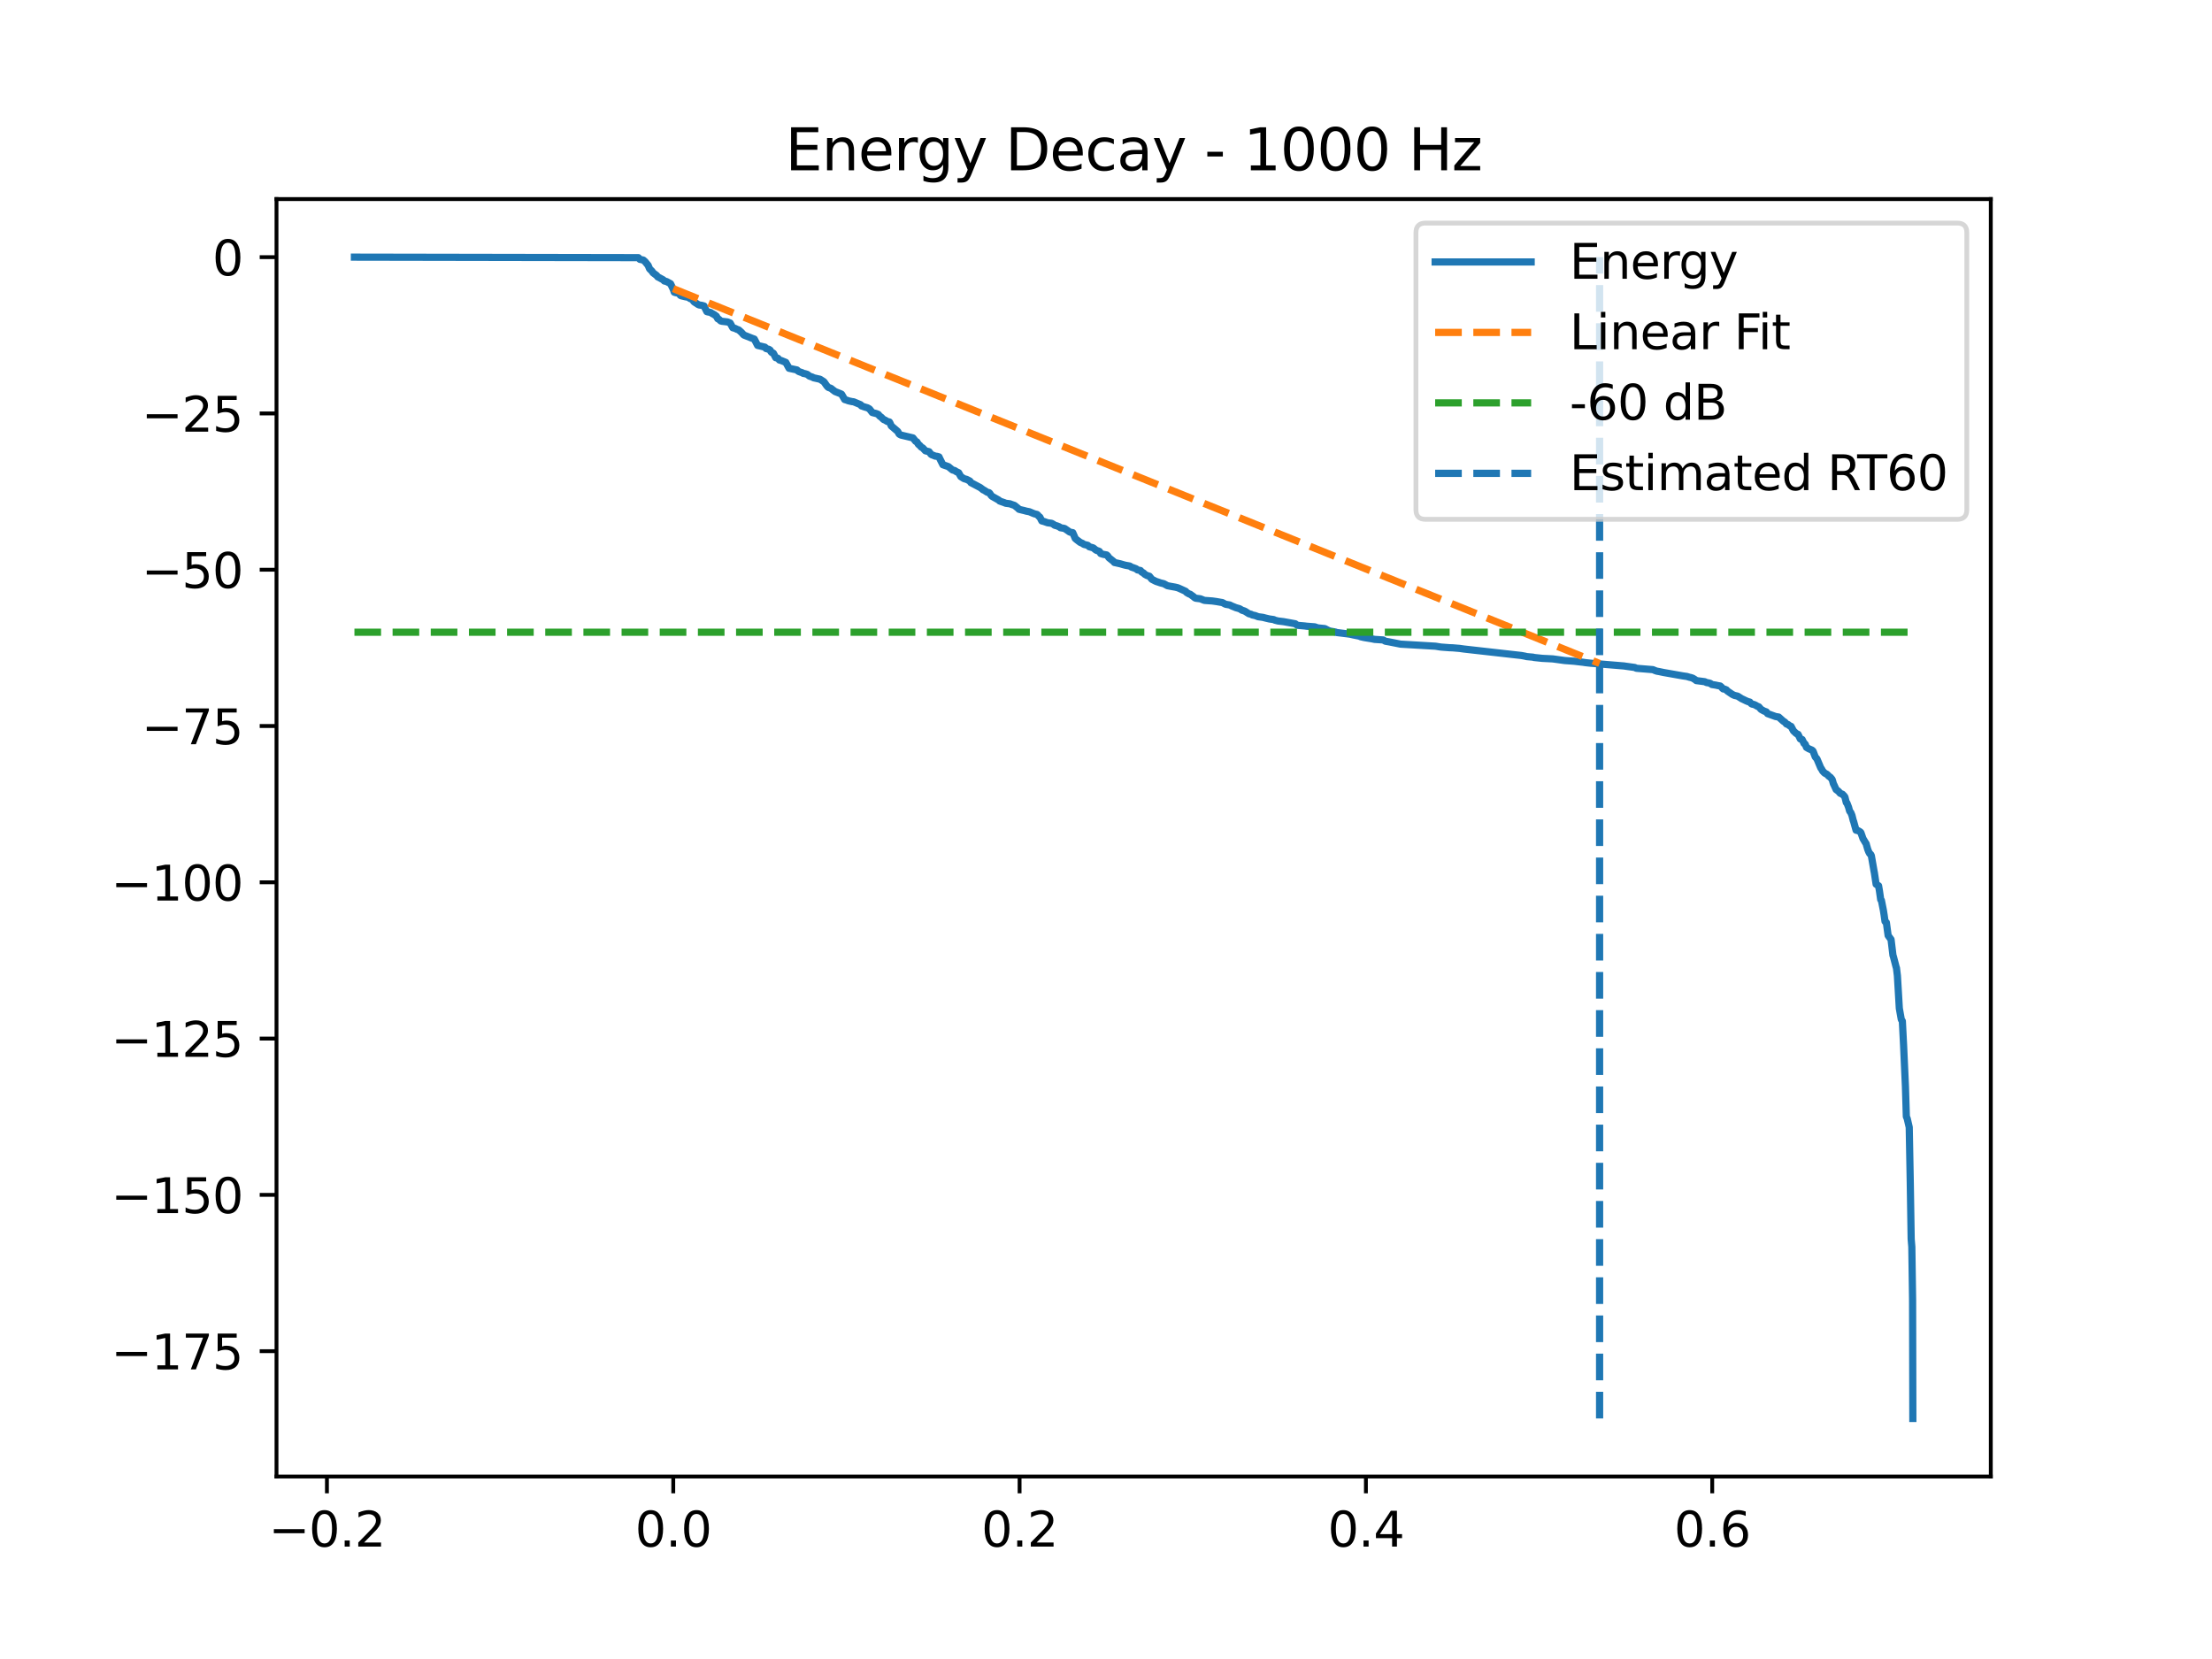 <?xml version="1.0" encoding="utf-8" standalone="no"?>
<!DOCTYPE svg PUBLIC "-//W3C//DTD SVG 1.1//EN"
  "http://www.w3.org/Graphics/SVG/1.1/DTD/svg11.dtd">
<svg xmlns:xlink="http://www.w3.org/1999/xlink" width="460.8pt" height="345.6pt" viewBox="0 0 460.8 345.6" xmlns="http://www.w3.org/2000/svg" version="1.1">
 <defs>
  <style type="text/css">*{stroke-linejoin: round; stroke-linecap: butt}</style>
 </defs>
 <g id="figure_1">
  <g id="patch_1">
   <path d="M 0 345.6 
L 460.8 345.6 
L 460.8 0 
L 0 0 
z
" style="fill: #ffffff"/>
  </g>
  <g id="axes_1">
   <g id="patch_2">
    <path d="M 57.6 307.584 
L 414.72 307.584 
L 414.72 41.472 
L 57.6 41.472 
z
" style="fill: #ffffff"/>
   </g>
   <g id="matplotlib.axis_1">
    <g id="xtick_1">
     <g id="line2d_1">
      <defs>
       <path id="m95c44d2aef" d="M 0 0 
L 0 3.5 
" style="stroke: #000000; stroke-width: 0.8"/>
      </defs>
      <g>
       <use xlink:href="#m95c44d2aef" x="68.106" y="307.584" style="stroke: #000000; stroke-width: 0.8"/>
      </g>
     </g>
     <g id="text_1">
      <!-- −0.2 -->
      <g transform="translate(55.965 322.182) scale(0.1 -0.1)">
       <defs>
        <path id="DejaVuSans-2212" d="M 678 2272 
L 4684 2272 
L 4684 1741 
L 678 1741 
L 678 2272 
z
" transform="scale(0.016)"/>
        <path id="DejaVuSans-30" d="M 2034 4250 
Q 1547 4250 1301 3770 
Q 1056 3291 1056 2328 
Q 1056 1369 1301 889 
Q 1547 409 2034 409 
Q 2525 409 2770 889 
Q 3016 1369 3016 2328 
Q 3016 3291 2770 3770 
Q 2525 4250 2034 4250 
z
M 2034 4750 
Q 2819 4750 3233 4129 
Q 3647 3509 3647 2328 
Q 3647 1150 3233 529 
Q 2819 -91 2034 -91 
Q 1250 -91 836 529 
Q 422 1150 422 2328 
Q 422 3509 836 4129 
Q 1250 4750 2034 4750 
z
" transform="scale(0.016)"/>
        <path id="DejaVuSans-2e" d="M 684 794 
L 1344 794 
L 1344 0 
L 684 0 
L 684 794 
z
" transform="scale(0.016)"/>
        <path id="DejaVuSans-32" d="M 1228 531 
L 3431 531 
L 3431 0 
L 469 0 
L 469 531 
Q 828 903 1448 1529 
Q 2069 2156 2228 2338 
Q 2531 2678 2651 2914 
Q 2772 3150 2772 3378 
Q 2772 3750 2511 3984 
Q 2250 4219 1831 4219 
Q 1534 4219 1204 4116 
Q 875 4013 500 3803 
L 500 4441 
Q 881 4594 1212 4672 
Q 1544 4750 1819 4750 
Q 2544 4750 2975 4387 
Q 3406 4025 3406 3419 
Q 3406 3131 3298 2873 
Q 3191 2616 2906 2266 
Q 2828 2175 2409 1742 
Q 1991 1309 1228 531 
z
" transform="scale(0.016)"/>
       </defs>
       <use xlink:href="#DejaVuSans-2212"/>
       <use xlink:href="#DejaVuSans-30" transform="translate(83.789 0)"/>
       <use xlink:href="#DejaVuSans-2e" transform="translate(147.412 0)"/>
       <use xlink:href="#DejaVuSans-32" transform="translate(179.199 0)"/>
      </g>
     </g>
    </g>
    <g id="xtick_2">
     <g id="line2d_2">
      <g>
       <use xlink:href="#m95c44d2aef" x="140.252" y="307.584" style="stroke: #000000; stroke-width: 0.8"/>
      </g>
     </g>
     <g id="text_2">
      <!-- 0.0 -->
      <g transform="translate(132.3 322.182) scale(0.1 -0.1)">
       <use xlink:href="#DejaVuSans-30"/>
       <use xlink:href="#DejaVuSans-2e" transform="translate(63.623 0)"/>
       <use xlink:href="#DejaVuSans-30" transform="translate(95.41 0)"/>
      </g>
     </g>
    </g>
    <g id="xtick_3">
     <g id="line2d_3">
      <g>
       <use xlink:href="#m95c44d2aef" x="212.397" y="307.584" style="stroke: #000000; stroke-width: 0.8"/>
      </g>
     </g>
     <g id="text_3">
      <!-- 0.2 -->
      <g transform="translate(204.446 322.182) scale(0.1 -0.1)">
       <use xlink:href="#DejaVuSans-30"/>
       <use xlink:href="#DejaVuSans-2e" transform="translate(63.623 0)"/>
       <use xlink:href="#DejaVuSans-32" transform="translate(95.41 0)"/>
      </g>
     </g>
    </g>
    <g id="xtick_4">
     <g id="line2d_4">
      <g>
       <use xlink:href="#m95c44d2aef" x="284.543" y="307.584" style="stroke: #000000; stroke-width: 0.8"/>
      </g>
     </g>
     <g id="text_4">
      <!-- 0.4 -->
      <g transform="translate(276.591 322.182) scale(0.1 -0.1)">
       <defs>
        <path id="DejaVuSans-34" d="M 2419 4116 
L 825 1625 
L 2419 1625 
L 2419 4116 
z
M 2253 4666 
L 3047 4666 
L 3047 1625 
L 3713 1625 
L 3713 1100 
L 3047 1100 
L 3047 0 
L 2419 0 
L 2419 1100 
L 313 1100 
L 313 1709 
L 2253 4666 
z
" transform="scale(0.016)"/>
       </defs>
       <use xlink:href="#DejaVuSans-30"/>
       <use xlink:href="#DejaVuSans-2e" transform="translate(63.623 0)"/>
       <use xlink:href="#DejaVuSans-34" transform="translate(95.41 0)"/>
      </g>
     </g>
    </g>
    <g id="xtick_5">
     <g id="line2d_5">
      <g>
       <use xlink:href="#m95c44d2aef" x="356.688" y="307.584" style="stroke: #000000; stroke-width: 0.8"/>
      </g>
     </g>
     <g id="text_5">
      <!-- 0.6 -->
      <g transform="translate(348.736 322.182) scale(0.1 -0.1)">
       <defs>
        <path id="DejaVuSans-36" d="M 2113 2584 
Q 1688 2584 1439 2293 
Q 1191 2003 1191 1497 
Q 1191 994 1439 701 
Q 1688 409 2113 409 
Q 2538 409 2786 701 
Q 3034 994 3034 1497 
Q 3034 2003 2786 2293 
Q 2538 2584 2113 2584 
z
M 3366 4563 
L 3366 3988 
Q 3128 4100 2886 4159 
Q 2644 4219 2406 4219 
Q 1781 4219 1451 3797 
Q 1122 3375 1075 2522 
Q 1259 2794 1537 2939 
Q 1816 3084 2150 3084 
Q 2853 3084 3261 2657 
Q 3669 2231 3669 1497 
Q 3669 778 3244 343 
Q 2819 -91 2113 -91 
Q 1303 -91 875 529 
Q 447 1150 447 2328 
Q 447 3434 972 4092 
Q 1497 4750 2381 4750 
Q 2619 4750 2861 4703 
Q 3103 4656 3366 4563 
z
" transform="scale(0.016)"/>
       </defs>
       <use xlink:href="#DejaVuSans-30"/>
       <use xlink:href="#DejaVuSans-2e" transform="translate(63.623 0)"/>
       <use xlink:href="#DejaVuSans-36" transform="translate(95.41 0)"/>
      </g>
     </g>
    </g>
   </g>
   <g id="matplotlib.axis_2">
    <g id="ytick_1">
     <g id="line2d_6">
      <defs>
       <path id="m7f09e0988d" d="M 0 0 
L -3.5 0 
" style="stroke: #000000; stroke-width: 0.8"/>
      </defs>
      <g>
       <use xlink:href="#m7f09e0988d" x="57.6" y="281.471" style="stroke: #000000; stroke-width: 0.8"/>
      </g>
     </g>
     <g id="text_6">
      <!-- −175 -->
      <g transform="translate(23.133 285.27) scale(0.1 -0.1)">
       <defs>
        <path id="DejaVuSans-31" d="M 794 531 
L 1825 531 
L 1825 4091 
L 703 3866 
L 703 4441 
L 1819 4666 
L 2450 4666 
L 2450 531 
L 3481 531 
L 3481 0 
L 794 0 
L 794 531 
z
" transform="scale(0.016)"/>
        <path id="DejaVuSans-37" d="M 525 4666 
L 3525 4666 
L 3525 4397 
L 1831 0 
L 1172 0 
L 2766 4134 
L 525 4134 
L 525 4666 
z
" transform="scale(0.016)"/>
        <path id="DejaVuSans-35" d="M 691 4666 
L 3169 4666 
L 3169 4134 
L 1269 4134 
L 1269 2991 
Q 1406 3038 1543 3061 
Q 1681 3084 1819 3084 
Q 2600 3084 3056 2656 
Q 3513 2228 3513 1497 
Q 3513 744 3044 326 
Q 2575 -91 1722 -91 
Q 1428 -91 1123 -41 
Q 819 9 494 109 
L 494 744 
Q 775 591 1075 516 
Q 1375 441 1709 441 
Q 2250 441 2565 725 
Q 2881 1009 2881 1497 
Q 2881 1984 2565 2268 
Q 2250 2553 1709 2553 
Q 1456 2553 1204 2497 
Q 953 2441 691 2322 
L 691 4666 
z
" transform="scale(0.016)"/>
       </defs>
       <use xlink:href="#DejaVuSans-2212"/>
       <use xlink:href="#DejaVuSans-31" transform="translate(83.789 0)"/>
       <use xlink:href="#DejaVuSans-37" transform="translate(147.412 0)"/>
       <use xlink:href="#DejaVuSans-35" transform="translate(211.035 0)"/>
      </g>
     </g>
    </g>
    <g id="ytick_2">
     <g id="line2d_7">
      <g>
       <use xlink:href="#m7f09e0988d" x="57.6" y="248.914" style="stroke: #000000; stroke-width: 0.8"/>
      </g>
     </g>
     <g id="text_7">
      <!-- −150 -->
      <g transform="translate(23.133 252.713) scale(0.1 -0.1)">
       <use xlink:href="#DejaVuSans-2212"/>
       <use xlink:href="#DejaVuSans-31" transform="translate(83.789 0)"/>
       <use xlink:href="#DejaVuSans-35" transform="translate(147.412 0)"/>
       <use xlink:href="#DejaVuSans-30" transform="translate(211.035 0)"/>
      </g>
     </g>
    </g>
    <g id="ytick_3">
     <g id="line2d_8">
      <g>
       <use xlink:href="#m7f09e0988d" x="57.6" y="216.356" style="stroke: #000000; stroke-width: 0.8"/>
      </g>
     </g>
     <g id="text_8">
      <!-- −125 -->
      <g transform="translate(23.133 220.155) scale(0.1 -0.1)">
       <use xlink:href="#DejaVuSans-2212"/>
       <use xlink:href="#DejaVuSans-31" transform="translate(83.789 0)"/>
       <use xlink:href="#DejaVuSans-32" transform="translate(147.412 0)"/>
       <use xlink:href="#DejaVuSans-35" transform="translate(211.035 0)"/>
      </g>
     </g>
    </g>
    <g id="ytick_4">
     <g id="line2d_9">
      <g>
       <use xlink:href="#m7f09e0988d" x="57.6" y="183.798" style="stroke: #000000; stroke-width: 0.8"/>
      </g>
     </g>
     <g id="text_9">
      <!-- −100 -->
      <g transform="translate(23.133 187.598) scale(0.1 -0.1)">
       <use xlink:href="#DejaVuSans-2212"/>
       <use xlink:href="#DejaVuSans-31" transform="translate(83.789 0)"/>
       <use xlink:href="#DejaVuSans-30" transform="translate(147.412 0)"/>
       <use xlink:href="#DejaVuSans-30" transform="translate(211.035 0)"/>
      </g>
     </g>
    </g>
    <g id="ytick_5">
     <g id="line2d_10">
      <g>
       <use xlink:href="#m7f09e0988d" x="57.6" y="151.241" style="stroke: #000000; stroke-width: 0.8"/>
      </g>
     </g>
     <g id="text_10">
      <!-- −75 -->
      <g transform="translate(29.495 155.04) scale(0.1 -0.1)">
       <use xlink:href="#DejaVuSans-2212"/>
       <use xlink:href="#DejaVuSans-37" transform="translate(83.789 0)"/>
       <use xlink:href="#DejaVuSans-35" transform="translate(147.412 0)"/>
      </g>
     </g>
    </g>
    <g id="ytick_6">
     <g id="line2d_11">
      <g>
       <use xlink:href="#m7f09e0988d" x="57.6" y="118.683" style="stroke: #000000; stroke-width: 0.8"/>
      </g>
     </g>
     <g id="text_11">
      <!-- −50 -->
      <g transform="translate(29.495 122.482) scale(0.1 -0.1)">
       <use xlink:href="#DejaVuSans-2212"/>
       <use xlink:href="#DejaVuSans-35" transform="translate(83.789 0)"/>
       <use xlink:href="#DejaVuSans-30" transform="translate(147.412 0)"/>
      </g>
     </g>
    </g>
    <g id="ytick_7">
     <g id="line2d_12">
      <g>
       <use xlink:href="#m7f09e0988d" x="57.6" y="86.126" style="stroke: #000000; stroke-width: 0.8"/>
      </g>
     </g>
     <g id="text_12">
      <!-- −25 -->
      <g transform="translate(29.495 89.925) scale(0.1 -0.1)">
       <use xlink:href="#DejaVuSans-2212"/>
       <use xlink:href="#DejaVuSans-32" transform="translate(83.789 0)"/>
       <use xlink:href="#DejaVuSans-35" transform="translate(147.412 0)"/>
      </g>
     </g>
    </g>
    <g id="ytick_8">
     <g id="line2d_13">
      <g>
       <use xlink:href="#m7f09e0988d" x="57.6" y="53.568" style="stroke: #000000; stroke-width: 0.8"/>
      </g>
     </g>
     <g id="text_13">
      <!-- 0 -->
      <g transform="translate(44.237 57.367) scale(0.1 -0.1)">
       <use xlink:href="#DejaVuSans-30"/>
      </g>
     </g>
    </g>
   </g>
   <g id="line2d_14">
    <path d="M 73.833 53.568 
L 132.984 53.674 
L 133.3 54.031 
L 133.496 54.065 
L 134.007 54.176 
L 134.375 54.496 
L 135.021 55.281 
L 135.314 55.992 
L 135.833 56.508 
L 136.021 56.808 
L 136.795 57.391 
L 137.02 57.683 
L 137.283 57.811 
L 138.17 58.299 
L 138.395 58.538 
L 138.861 58.65 
L 139.688 59.099 
L 140.274 60.31 
L 140.462 60.876 
L 140.688 60.951 
L 141.454 61.117 
L 141.725 61.517 
L 141.912 61.62 
L 142.814 61.828 
L 143.198 61.895 
L 143.491 61.996 
L 143.739 62.191 
L 144.137 62.311 
L 144.408 62.634 
L 144.588 62.879 
L 145.377 63.402 
L 145.64 63.526 
L 146.211 63.614 
L 146.662 63.737 
L 147.248 64.92 
L 147.436 64.975 
L 148.015 65.082 
L 148.285 65.265 
L 148.841 65.57 
L 149.037 65.73 
L 149.232 65.867 
L 149.518 66.394 
L 149.721 66.474 
L 149.924 66.665 
L 150.142 66.86 
L 150.435 66.933 
L 151.562 67.067 
L 152.103 67.287 
L 152.644 68.274 
L 153.163 68.42 
L 153.471 68.583 
L 153.899 68.737 
L 154.433 69.217 
L 154.718 69.526 
L 154.801 69.638 
L 154.974 69.796 
L 156.627 70.453 
L 157.138 70.636 
L 157.822 71.957 
L 159.348 72.32 
L 159.573 72.604 
L 160.167 72.769 
L 160.445 72.955 
L 160.603 73.259 
L 160.768 73.431 
L 160.963 73.492 
L 161.121 73.603 
L 161.602 74.523 
L 162.053 74.632 
L 162.361 74.998 
L 162.729 75.098 
L 163.699 75.49 
L 164.375 76.718 
L 166.021 77.067 
L 166.254 77.302 
L 166.464 77.419 
L 166.735 77.52 
L 167.141 77.65 
L 167.329 77.787 
L 167.697 77.843 
L 168.185 77.995 
L 168.614 78.35 
L 169.268 78.569 
L 169.448 78.692 
L 170.823 79 
L 171.575 79.482 
L 171.688 79.591 
L 172.123 80.216 
L 172.341 80.498 
L 172.559 80.708 
L 173.078 80.887 
L 173.221 80.991 
L 173.551 81.264 
L 173.709 81.371 
L 173.95 81.562 
L 175.084 82.008 
L 175.317 82.123 
L 175.964 83.232 
L 176.407 83.367 
L 176.73 83.49 
L 177.001 83.556 
L 177.512 83.665 
L 177.827 83.699 
L 179.278 84.308 
L 179.458 84.562 
L 179.631 84.604 
L 179.887 84.71 
L 180.225 84.816 
L 180.698 84.948 
L 181.134 85.195 
L 181.705 85.934 
L 181.983 86.012 
L 182.502 86.141 
L 182.75 86.233 
L 182.99 86.346 
L 183.073 86.476 
L 183.298 86.727 
L 183.516 86.859 
L 184.088 87.41 
L 184.396 87.523 
L 184.809 87.786 
L 185.275 87.903 
L 185.418 88.155 
L 185.673 88.73 
L 187.026 89.89 
L 187.281 90.383 
L 187.417 90.489 
L 187.695 90.633 
L 190.182 91.222 
L 190.746 91.93 
L 191.001 92.049 
L 191.325 92.571 
L 191.58 92.764 
L 191.708 92.909 
L 191.903 93.141 
L 192.219 93.305 
L 192.775 93.902 
L 192.985 93.966 
L 193.527 94.086 
L 193.917 94.597 
L 194.038 94.708 
L 194.504 94.881 
L 194.827 95.019 
L 195.21 95.061 
L 195.608 95.175 
L 195.804 95.595 
L 196.42 96.815 
L 197.562 97.201 
L 198.419 97.906 
L 198.885 98.024 
L 199.178 98.23 
L 199.696 98.471 
L 200.155 99.286 
L 200.749 99.663 
L 200.921 99.742 
L 201.372 99.864 
L 202.049 100.216 
L 202.267 100.554 
L 202.447 100.64 
L 204.183 101.556 
L 204.326 101.663 
L 204.672 101.92 
L 204.784 102.035 
L 204.95 102.086 
L 205.122 102.196 
L 205.701 102.564 
L 206.024 102.624 
L 206.16 102.732 
L 206.49 103.224 
L 206.663 103.391 
L 208.061 104.182 
L 208.256 104.376 
L 209.271 104.732 
L 209.489 104.834 
L 210.391 104.95 
L 210.676 105.064 
L 211.33 105.282 
L 212.089 105.896 
L 212.277 106.094 
L 212.931 106.259 
L 213.419 106.372 
L 213.78 106.478 
L 214.441 106.605 
L 214.877 106.79 
L 215.238 106.941 
L 215.538 107.051 
L 216.027 107.164 
L 216.207 107.33 
L 216.418 107.581 
L 216.621 107.723 
L 217.026 108.517 
L 217.462 108.629 
L 218.221 108.901 
L 219.063 109.012 
L 219.476 109.237 
L 219.702 109.423 
L 220.16 109.539 
L 220.386 109.633 
L 220.664 109.737 
L 220.904 109.933 
L 221.768 110.085 
L 222.881 110.851 
L 223.474 110.959 
L 223.805 111.72 
L 223.993 112.168 
L 224.256 112.402 
L 225.023 112.985 
L 225.504 113.194 
L 225.804 113.409 
L 226.593 113.595 
L 226.916 113.901 
L 227.307 114.009 
L 227.736 114.131 
L 228.292 114.583 
L 228.517 114.689 
L 228.75 114.758 
L 229.021 114.869 
L 229.299 115.312 
L 229.78 115.468 
L 230.539 115.607 
L 230.749 115.805 
L 231.012 116.19 
L 231.997 116.976 
L 232.154 117.178 
L 233.364 117.447 
L 233.763 117.563 
L 233.966 117.625 
L 234.386 117.735 
L 234.627 117.785 
L 235.356 117.912 
L 235.694 118.144 
L 236.085 118.268 
L 236.664 118.481 
L 236.957 118.725 
L 237.58 118.85 
L 237.866 119.195 
L 238.182 119.326 
L 238.467 119.629 
L 238.948 119.894 
L 239.444 120.041 
L 239.948 120.673 
L 240.729 121.072 
L 240.985 121.175 
L 241.18 121.23 
L 241.496 121.34 
L 241.721 121.421 
L 242.45 121.601 
L 243.202 122.015 
L 243.916 122.152 
L 244.802 122.309 
L 245.268 122.419 
L 245.584 122.536 
L 246.997 123.182 
L 247.177 123.421 
L 247.403 123.543 
L 247.673 123.709 
L 247.966 123.802 
L 248.132 123.938 
L 248.447 124.156 
L 248.59 124.266 
L 248.936 124.557 
L 249.146 124.628 
L 250.056 124.741 
L 250.777 125.029 
L 250.957 125.076 
L 252.543 125.192 
L 253.37 125.307 
L 254.084 125.431 
L 254.647 125.527 
L 255.166 125.808 
L 255.369 125.889 
L 256.173 126.025 
L 256.646 126.26 
L 257.135 126.453 
L 257.428 126.581 
L 258.157 126.786 
L 258.337 126.873 
L 258.766 127.137 
L 259.134 127.243 
L 259.404 127.362 
L 259.728 127.57 
L 260.163 127.85 
L 260.629 127.967 
L 260.87 128.107 
L 261.456 128.229 
L 262.095 128.471 
L 263.094 128.61 
L 263.613 128.747 
L 264.199 128.884 
L 264.424 128.939 
L 265.349 129.071 
L 265.567 129.192 
L 266.251 129.366 
L 267.363 129.496 
L 269.828 129.943 
L 270.241 130.255 
L 270.557 130.289 
L 271.812 130.399 
L 272.18 130.451 
L 273.894 130.581 
L 274.457 130.783 
L 274.735 130.821 
L 275.983 130.944 
L 276.787 131.367 
L 277.178 131.483 
L 277.516 131.538 
L 278.207 131.666 
L 278.448 131.765 
L 280.905 132.069 
L 281.296 132.128 
L 281.897 132.265 
L 283.175 132.522 
L 283.468 132.655 
L 284.219 132.82 
L 285.008 132.949 
L 285.722 133.062 
L 286.354 133.195 
L 288.135 133.312 
L 288.601 133.579 
L 289.382 133.713 
L 291.765 134.187 
L 299.039 134.614 
L 299.911 134.756 
L 300.272 134.802 
L 301.963 134.93 
L 302.579 134.948 
L 304.067 135.074 
L 304.976 135.204 
L 316.918 136.549 
L 317.654 136.684 
L 318.053 136.782 
L 319.33 136.897 
L 319.586 136.967 
L 321.277 137.147 
L 323.464 137.259 
L 325.951 137.6 
L 327.522 137.716 
L 327.935 137.747 
L 329.866 137.972 
L 330.22 138.033 
L 331.287 138.151 
L 338.366 138.737 
L 338.607 138.779 
L 340.576 139.051 
L 340.839 139.204 
L 341.177 139.238 
L 344.333 139.498 
L 344.822 139.706 
L 345.16 139.818 
L 345.656 139.905 
L 346.528 140.088 
L 350.593 140.805 
L 351.405 140.919 
L 351.946 141.086 
L 352.239 141.146 
L 352.645 141.284 
L 353.141 141.593 
L 353.366 141.78 
L 355.14 142.01 
L 355.523 142.197 
L 355.854 142.244 
L 356.267 142.347 
L 356.605 142.593 
L 357.47 142.729 
L 357.74 142.796 
L 358.349 142.905 
L 358.657 143.172 
L 358.755 143.323 
L 358.973 143.516 
L 359.266 143.556 
L 359.641 143.714 
L 359.769 143.888 
L 359.942 144.019 
L 360.874 144.655 
L 361.167 144.799 
L 361.362 144.877 
L 361.979 145.016 
L 362.843 145.561 
L 363.106 145.679 
L 363.467 145.854 
L 363.7 145.968 
L 364.09 146.138 
L 364.526 146.257 
L 364.782 146.553 
L 364.955 146.668 
L 365.383 146.76 
L 365.721 146.909 
L 366.029 147.097 
L 366.398 147.248 
L 366.856 147.775 
L 367.48 148.125 
L 367.961 148.298 
L 368.216 148.66 
L 369.885 149.263 
L 370.531 149.372 
L 371.523 150.26 
L 371.786 150.399 
L 372.162 150.83 
L 372.5 150.936 
L 372.808 151.197 
L 373.116 151.32 
L 373.605 152.253 
L 374.093 152.712 
L 374.296 152.866 
L 374.567 152.975 
L 375.04 153.942 
L 375.423 154.051 
L 375.634 154.491 
L 375.814 154.881 
L 375.987 154.953 
L 376.07 155.059 
L 376.325 155.697 
L 376.821 155.987 
L 377.445 156.251 
L 377.64 156.406 
L 377.723 156.552 
L 378.151 157.68 
L 378.504 158.087 
L 379.309 160 
L 379.421 160.125 
L 379.699 160.621 
L 380.038 160.98 
L 380.233 161.123 
L 380.504 161.245 
L 380.819 161.522 
L 380.902 161.63 
L 381.075 161.777 
L 381.285 161.906 
L 381.653 162.349 
L 381.744 162.606 
L 381.931 163.277 
L 382.022 163.435 
L 382.503 164.49 
L 382.856 164.738 
L 383.081 164.948 
L 383.344 165.256 
L 383.833 165.455 
L 383.915 165.562 
L 384.096 165.727 
L 384.329 166.026 
L 384.614 167.185 
L 384.75 167.283 
L 385.095 168.173 
L 385.313 168.959 
L 385.388 169.068 
L 385.569 169.293 
L 385.802 169.885 
L 386.072 170.964 
L 386.132 171.088 
L 386.651 172.947 
L 387.087 173.043 
L 387.267 173.152 
L 387.568 173.345 
L 387.658 173.455 
L 388.109 174.733 
L 388.192 174.853 
L 388.59 175.524 
L 388.755 175.744 
L 388.83 176.062 
L 389.086 176.935 
L 389.266 177.404 
L 389.499 177.841 
L 389.687 177.972 
L 389.83 178.233 
L 390.416 181.581 
L 390.454 181.732 
L 390.829 184.207 
L 391.047 184.357 
L 391.34 184.513 
L 391.536 185.671 
L 391.784 187.413 
L 391.927 187.55 
L 392.332 189.582 
L 392.498 190.611 
L 392.686 191.954 
L 392.821 192.085 
L 392.964 192.171 
L 393.159 193.633 
L 393.332 194.873 
L 393.52 195.144 
L 393.941 195.711 
L 394.346 199.086 
L 394.407 199.192 
L 395.008 201.499 
L 395.06 201.587 
L 395.263 203.265 
L 395.662 210.054 
L 396.075 212.382 
L 396.293 212.712 
L 396.548 217.67 
L 396.939 226.38 
L 397.127 232.628 
L 397.255 232.886 
L 397.322 233.083 
L 397.728 234.835 
L 397.946 246.449 
L 398.134 258.13 
L 398.269 259.744 
L 398.427 270.802 
L 398.48 295.488 
L 398.48 295.488 
" clip-path="url(#p9a4f43a7f0)" style="fill: none; stroke: #1f77b4; stroke-width: 1.5; stroke-linecap: square"/>
   </g>
   <g id="line2d_15">
    <path d="M 140.252 60.132 
L 333.226 138.218 
" clip-path="url(#p9a4f43a7f0)" style="fill: none; stroke-dasharray: 5.55,2.4; stroke-dashoffset: 0; stroke: #ff7f0e; stroke-width: 1.5"/>
   </g>
   <g id="line2d_16">
    <path d="M 73.833 131.706 
L 398.487 131.706 
L 398.487 131.706 
" clip-path="url(#p9a4f43a7f0)" style="fill: none; stroke-dasharray: 5.55,2.4; stroke-dashoffset: 0; stroke: #2ca02c; stroke-width: 1.5"/>
   </g>
   <g id="LineCollection_1">
    <path d="M 333.226 295.488 
L 333.226 53.568 
" clip-path="url(#p9a4f43a7f0)" style="fill: none; stroke-dasharray: 5.55,2.4; stroke-dashoffset: 0; stroke: #1f77b4; stroke-width: 1.5"/>
   </g>
   <g id="patch_3">
    <path d="M 57.6 307.584 
L 57.6 41.472 
" style="fill: none; stroke: #000000; stroke-width: 0.8; stroke-linejoin: miter; stroke-linecap: square"/>
   </g>
   <g id="patch_4">
    <path d="M 414.72 307.584 
L 414.72 41.472 
" style="fill: none; stroke: #000000; stroke-width: 0.8; stroke-linejoin: miter; stroke-linecap: square"/>
   </g>
   <g id="patch_5">
    <path d="M 57.6 307.584 
L 414.72 307.584 
" style="fill: none; stroke: #000000; stroke-width: 0.8; stroke-linejoin: miter; stroke-linecap: square"/>
   </g>
   <g id="patch_6">
    <path d="M 57.6 41.472 
L 414.72 41.472 
" style="fill: none; stroke: #000000; stroke-width: 0.8; stroke-linejoin: miter; stroke-linecap: square"/>
   </g>
   <g id="text_14">
    <!-- Energy Decay - 1000 Hz -->
    <g transform="translate(163.59 35.472) scale(0.12 -0.12)">
     <defs>
      <path id="DejaVuSans-45" d="M 628 4666 
L 3578 4666 
L 3578 4134 
L 1259 4134 
L 1259 2753 
L 3481 2753 
L 3481 2222 
L 1259 2222 
L 1259 531 
L 3634 531 
L 3634 0 
L 628 0 
L 628 4666 
z
" transform="scale(0.016)"/>
      <path id="DejaVuSans-6e" d="M 3513 2113 
L 3513 0 
L 2938 0 
L 2938 2094 
Q 2938 2591 2744 2837 
Q 2550 3084 2163 3084 
Q 1697 3084 1428 2787 
Q 1159 2491 1159 1978 
L 1159 0 
L 581 0 
L 581 3500 
L 1159 3500 
L 1159 2956 
Q 1366 3272 1645 3428 
Q 1925 3584 2291 3584 
Q 2894 3584 3203 3211 
Q 3513 2838 3513 2113 
z
" transform="scale(0.016)"/>
      <path id="DejaVuSans-65" d="M 3597 1894 
L 3597 1613 
L 953 1613 
Q 991 1019 1311 708 
Q 1631 397 2203 397 
Q 2534 397 2845 478 
Q 3156 559 3463 722 
L 3463 178 
Q 3153 47 2828 -22 
Q 2503 -91 2169 -91 
Q 1331 -91 842 396 
Q 353 884 353 1716 
Q 353 2575 817 3079 
Q 1281 3584 2069 3584 
Q 2775 3584 3186 3129 
Q 3597 2675 3597 1894 
z
M 3022 2063 
Q 3016 2534 2758 2815 
Q 2500 3097 2075 3097 
Q 1594 3097 1305 2825 
Q 1016 2553 972 2059 
L 3022 2063 
z
" transform="scale(0.016)"/>
      <path id="DejaVuSans-72" d="M 2631 2963 
Q 2534 3019 2420 3045 
Q 2306 3072 2169 3072 
Q 1681 3072 1420 2755 
Q 1159 2438 1159 1844 
L 1159 0 
L 581 0 
L 581 3500 
L 1159 3500 
L 1159 2956 
Q 1341 3275 1631 3429 
Q 1922 3584 2338 3584 
Q 2397 3584 2469 3576 
Q 2541 3569 2628 3553 
L 2631 2963 
z
" transform="scale(0.016)"/>
      <path id="DejaVuSans-67" d="M 2906 1791 
Q 2906 2416 2648 2759 
Q 2391 3103 1925 3103 
Q 1463 3103 1205 2759 
Q 947 2416 947 1791 
Q 947 1169 1205 825 
Q 1463 481 1925 481 
Q 2391 481 2648 825 
Q 2906 1169 2906 1791 
z
M 3481 434 
Q 3481 -459 3084 -895 
Q 2688 -1331 1869 -1331 
Q 1566 -1331 1297 -1286 
Q 1028 -1241 775 -1147 
L 775 -588 
Q 1028 -725 1275 -790 
Q 1522 -856 1778 -856 
Q 2344 -856 2625 -561 
Q 2906 -266 2906 331 
L 2906 616 
Q 2728 306 2450 153 
Q 2172 0 1784 0 
Q 1141 0 747 490 
Q 353 981 353 1791 
Q 353 2603 747 3093 
Q 1141 3584 1784 3584 
Q 2172 3584 2450 3431 
Q 2728 3278 2906 2969 
L 2906 3500 
L 3481 3500 
L 3481 434 
z
" transform="scale(0.016)"/>
      <path id="DejaVuSans-79" d="M 2059 -325 
Q 1816 -950 1584 -1140 
Q 1353 -1331 966 -1331 
L 506 -1331 
L 506 -850 
L 844 -850 
Q 1081 -850 1212 -737 
Q 1344 -625 1503 -206 
L 1606 56 
L 191 3500 
L 800 3500 
L 1894 763 
L 2988 3500 
L 3597 3500 
L 2059 -325 
z
" transform="scale(0.016)"/>
      <path id="DejaVuSans-20" transform="scale(0.016)"/>
      <path id="DejaVuSans-44" d="M 1259 4147 
L 1259 519 
L 2022 519 
Q 2988 519 3436 956 
Q 3884 1394 3884 2338 
Q 3884 3275 3436 3711 
Q 2988 4147 2022 4147 
L 1259 4147 
z
M 628 4666 
L 1925 4666 
Q 3281 4666 3915 4102 
Q 4550 3538 4550 2338 
Q 4550 1131 3912 565 
Q 3275 0 1925 0 
L 628 0 
L 628 4666 
z
" transform="scale(0.016)"/>
      <path id="DejaVuSans-63" d="M 3122 3366 
L 3122 2828 
Q 2878 2963 2633 3030 
Q 2388 3097 2138 3097 
Q 1578 3097 1268 2742 
Q 959 2388 959 1747 
Q 959 1106 1268 751 
Q 1578 397 2138 397 
Q 2388 397 2633 464 
Q 2878 531 3122 666 
L 3122 134 
Q 2881 22 2623 -34 
Q 2366 -91 2075 -91 
Q 1284 -91 818 406 
Q 353 903 353 1747 
Q 353 2603 823 3093 
Q 1294 3584 2113 3584 
Q 2378 3584 2631 3529 
Q 2884 3475 3122 3366 
z
" transform="scale(0.016)"/>
      <path id="DejaVuSans-61" d="M 2194 1759 
Q 1497 1759 1228 1600 
Q 959 1441 959 1056 
Q 959 750 1161 570 
Q 1363 391 1709 391 
Q 2188 391 2477 730 
Q 2766 1069 2766 1631 
L 2766 1759 
L 2194 1759 
z
M 3341 1997 
L 3341 0 
L 2766 0 
L 2766 531 
Q 2569 213 2275 61 
Q 1981 -91 1556 -91 
Q 1019 -91 701 211 
Q 384 513 384 1019 
Q 384 1609 779 1909 
Q 1175 2209 1959 2209 
L 2766 2209 
L 2766 2266 
Q 2766 2663 2505 2880 
Q 2244 3097 1772 3097 
Q 1472 3097 1187 3025 
Q 903 2953 641 2809 
L 641 3341 
Q 956 3463 1253 3523 
Q 1550 3584 1831 3584 
Q 2591 3584 2966 3190 
Q 3341 2797 3341 1997 
z
" transform="scale(0.016)"/>
      <path id="DejaVuSans-2d" d="M 313 2009 
L 1997 2009 
L 1997 1497 
L 313 1497 
L 313 2009 
z
" transform="scale(0.016)"/>
      <path id="DejaVuSans-48" d="M 628 4666 
L 1259 4666 
L 1259 2753 
L 3553 2753 
L 3553 4666 
L 4184 4666 
L 4184 0 
L 3553 0 
L 3553 2222 
L 1259 2222 
L 1259 0 
L 628 0 
L 628 4666 
z
" transform="scale(0.016)"/>
      <path id="DejaVuSans-7a" d="M 353 3500 
L 3084 3500 
L 3084 2975 
L 922 459 
L 3084 459 
L 3084 0 
L 275 0 
L 275 525 
L 2438 3041 
L 353 3041 
L 353 3500 
z
" transform="scale(0.016)"/>
     </defs>
     <use xlink:href="#DejaVuSans-45"/>
     <use xlink:href="#DejaVuSans-6e" transform="translate(63.184 0)"/>
     <use xlink:href="#DejaVuSans-65" transform="translate(126.562 0)"/>
     <use xlink:href="#DejaVuSans-72" transform="translate(188.086 0)"/>
     <use xlink:href="#DejaVuSans-67" transform="translate(227.449 0)"/>
     <use xlink:href="#DejaVuSans-79" transform="translate(290.926 0)"/>
     <use xlink:href="#DejaVuSans-20" transform="translate(350.105 0)"/>
     <use xlink:href="#DejaVuSans-44" transform="translate(381.893 0)"/>
     <use xlink:href="#DejaVuSans-65" transform="translate(458.895 0)"/>
     <use xlink:href="#DejaVuSans-63" transform="translate(520.418 0)"/>
     <use xlink:href="#DejaVuSans-61" transform="translate(575.398 0)"/>
     <use xlink:href="#DejaVuSans-79" transform="translate(636.678 0)"/>
     <use xlink:href="#DejaVuSans-20" transform="translate(695.857 0)"/>
     <use xlink:href="#DejaVuSans-2d" transform="translate(727.645 0)"/>
     <use xlink:href="#DejaVuSans-20" transform="translate(763.729 0)"/>
     <use xlink:href="#DejaVuSans-31" transform="translate(795.516 0)"/>
     <use xlink:href="#DejaVuSans-30" transform="translate(859.139 0)"/>
     <use xlink:href="#DejaVuSans-30" transform="translate(922.762 0)"/>
     <use xlink:href="#DejaVuSans-30" transform="translate(986.385 0)"/>
     <use xlink:href="#DejaVuSans-20" transform="translate(1050.008 0)"/>
     <use xlink:href="#DejaVuSans-48" transform="translate(1081.795 0)"/>
     <use xlink:href="#DejaVuSans-7a" transform="translate(1156.99 0)"/>
    </g>
   </g>
   <g id="legend_1">
    <g id="patch_7">
     <path d="M 296.968 108.184 
L 407.72 108.184 
Q 409.72 108.184 409.72 106.184 
L 409.72 48.472 
Q 409.72 46.472 407.72 46.472 
L 296.968 46.472 
Q 294.968 46.472 294.968 48.472 
L 294.968 106.184 
Q 294.968 108.184 296.968 108.184 
z
" style="fill: #ffffff; opacity: 0.8; stroke: #cccccc; stroke-linejoin: miter"/>
    </g>
    <g id="line2d_17">
     <path d="M 298.968 54.57 
L 308.968 54.57 
L 318.968 54.57 
" style="fill: none; stroke: #1f77b4; stroke-width: 1.5; stroke-linecap: square"/>
    </g>
    <g id="text_15">
     <!-- Energy -->
     <g transform="translate(326.968 58.07) scale(0.1 -0.1)">
      <use xlink:href="#DejaVuSans-45"/>
      <use xlink:href="#DejaVuSans-6e" transform="translate(63.184 0)"/>
      <use xlink:href="#DejaVuSans-65" transform="translate(126.562 0)"/>
      <use xlink:href="#DejaVuSans-72" transform="translate(188.086 0)"/>
      <use xlink:href="#DejaVuSans-67" transform="translate(227.449 0)"/>
      <use xlink:href="#DejaVuSans-79" transform="translate(290.926 0)"/>
     </g>
    </g>
    <g id="line2d_18">
     <path d="M 298.968 69.249 
L 308.968 69.249 
L 318.968 69.249 
" style="fill: none; stroke-dasharray: 5.55,2.4; stroke-dashoffset: 0; stroke: #ff7f0e; stroke-width: 1.5"/>
    </g>
    <g id="text_16">
     <!-- Linear Fit -->
     <g transform="translate(326.968 72.749) scale(0.1 -0.1)">
      <defs>
       <path id="DejaVuSans-4c" d="M 628 4666 
L 1259 4666 
L 1259 531 
L 3531 531 
L 3531 0 
L 628 0 
L 628 4666 
z
" transform="scale(0.016)"/>
       <path id="DejaVuSans-69" d="M 603 3500 
L 1178 3500 
L 1178 0 
L 603 0 
L 603 3500 
z
M 603 4863 
L 1178 4863 
L 1178 4134 
L 603 4134 
L 603 4863 
z
" transform="scale(0.016)"/>
       <path id="DejaVuSans-46" d="M 628 4666 
L 3309 4666 
L 3309 4134 
L 1259 4134 
L 1259 2759 
L 3109 2759 
L 3109 2228 
L 1259 2228 
L 1259 0 
L 628 0 
L 628 4666 
z
" transform="scale(0.016)"/>
       <path id="DejaVuSans-74" d="M 1172 4494 
L 1172 3500 
L 2356 3500 
L 2356 3053 
L 1172 3053 
L 1172 1153 
Q 1172 725 1289 603 
Q 1406 481 1766 481 
L 2356 481 
L 2356 0 
L 1766 0 
Q 1100 0 847 248 
Q 594 497 594 1153 
L 594 3053 
L 172 3053 
L 172 3500 
L 594 3500 
L 594 4494 
L 1172 4494 
z
" transform="scale(0.016)"/>
      </defs>
      <use xlink:href="#DejaVuSans-4c"/>
      <use xlink:href="#DejaVuSans-69" transform="translate(55.713 0)"/>
      <use xlink:href="#DejaVuSans-6e" transform="translate(83.496 0)"/>
      <use xlink:href="#DejaVuSans-65" transform="translate(146.875 0)"/>
      <use xlink:href="#DejaVuSans-61" transform="translate(208.398 0)"/>
      <use xlink:href="#DejaVuSans-72" transform="translate(269.678 0)"/>
      <use xlink:href="#DejaVuSans-20" transform="translate(310.791 0)"/>
      <use xlink:href="#DejaVuSans-46" transform="translate(342.578 0)"/>
      <use xlink:href="#DejaVuSans-69" transform="translate(392.848 0)"/>
      <use xlink:href="#DejaVuSans-74" transform="translate(420.631 0)"/>
     </g>
    </g>
    <g id="line2d_19">
     <path d="M 298.968 83.927 
L 308.968 83.927 
L 318.968 83.927 
" style="fill: none; stroke-dasharray: 5.55,2.4; stroke-dashoffset: 0; stroke: #2ca02c; stroke-width: 1.5"/>
    </g>
    <g id="text_17">
     <!-- -60 dB -->
     <g transform="translate(326.968 87.427) scale(0.1 -0.1)">
      <defs>
       <path id="DejaVuSans-64" d="M 2906 2969 
L 2906 4863 
L 3481 4863 
L 3481 0 
L 2906 0 
L 2906 525 
Q 2725 213 2448 61 
Q 2172 -91 1784 -91 
Q 1150 -91 751 415 
Q 353 922 353 1747 
Q 353 2572 751 3078 
Q 1150 3584 1784 3584 
Q 2172 3584 2448 3432 
Q 2725 3281 2906 2969 
z
M 947 1747 
Q 947 1113 1208 752 
Q 1469 391 1925 391 
Q 2381 391 2643 752 
Q 2906 1113 2906 1747 
Q 2906 2381 2643 2742 
Q 2381 3103 1925 3103 
Q 1469 3103 1208 2742 
Q 947 2381 947 1747 
z
" transform="scale(0.016)"/>
       <path id="DejaVuSans-42" d="M 1259 2228 
L 1259 519 
L 2272 519 
Q 2781 519 3026 730 
Q 3272 941 3272 1375 
Q 3272 1813 3026 2020 
Q 2781 2228 2272 2228 
L 1259 2228 
z
M 1259 4147 
L 1259 2741 
L 2194 2741 
Q 2656 2741 2882 2914 
Q 3109 3088 3109 3444 
Q 3109 3797 2882 3972 
Q 2656 4147 2194 4147 
L 1259 4147 
z
M 628 4666 
L 2241 4666 
Q 2963 4666 3353 4366 
Q 3744 4066 3744 3513 
Q 3744 3084 3544 2831 
Q 3344 2578 2956 2516 
Q 3422 2416 3680 2098 
Q 3938 1781 3938 1306 
Q 3938 681 3513 340 
Q 3088 0 2303 0 
L 628 0 
L 628 4666 
z
" transform="scale(0.016)"/>
      </defs>
      <use xlink:href="#DejaVuSans-2d"/>
      <use xlink:href="#DejaVuSans-36" transform="translate(36.084 0)"/>
      <use xlink:href="#DejaVuSans-30" transform="translate(99.707 0)"/>
      <use xlink:href="#DejaVuSans-20" transform="translate(163.33 0)"/>
      <use xlink:href="#DejaVuSans-64" transform="translate(195.117 0)"/>
      <use xlink:href="#DejaVuSans-42" transform="translate(258.594 0)"/>
     </g>
    </g>
    <g id="line2d_20">
     <path d="M 298.968 98.605 
L 318.968 98.605 
" style="fill: none; stroke-dasharray: 5.55,2.4; stroke-dashoffset: 0; stroke: #1f77b4; stroke-width: 1.5"/>
    </g>
    <g id="text_18">
     <!-- Estimated RT60 -->
     <g transform="translate(326.968 102.105) scale(0.1 -0.1)">
      <defs>
       <path id="DejaVuSans-73" d="M 2834 3397 
L 2834 2853 
Q 2591 2978 2328 3040 
Q 2066 3103 1784 3103 
Q 1356 3103 1142 2972 
Q 928 2841 928 2578 
Q 928 2378 1081 2264 
Q 1234 2150 1697 2047 
L 1894 2003 
Q 2506 1872 2764 1633 
Q 3022 1394 3022 966 
Q 3022 478 2636 193 
Q 2250 -91 1575 -91 
Q 1294 -91 989 -36 
Q 684 19 347 128 
L 347 722 
Q 666 556 975 473 
Q 1284 391 1588 391 
Q 1994 391 2212 530 
Q 2431 669 2431 922 
Q 2431 1156 2273 1281 
Q 2116 1406 1581 1522 
L 1381 1569 
Q 847 1681 609 1914 
Q 372 2147 372 2553 
Q 372 3047 722 3315 
Q 1072 3584 1716 3584 
Q 2034 3584 2315 3537 
Q 2597 3491 2834 3397 
z
" transform="scale(0.016)"/>
       <path id="DejaVuSans-6d" d="M 3328 2828 
Q 3544 3216 3844 3400 
Q 4144 3584 4550 3584 
Q 5097 3584 5394 3201 
Q 5691 2819 5691 2113 
L 5691 0 
L 5113 0 
L 5113 2094 
Q 5113 2597 4934 2840 
Q 4756 3084 4391 3084 
Q 3944 3084 3684 2787 
Q 3425 2491 3425 1978 
L 3425 0 
L 2847 0 
L 2847 2094 
Q 2847 2600 2669 2842 
Q 2491 3084 2119 3084 
Q 1678 3084 1418 2786 
Q 1159 2488 1159 1978 
L 1159 0 
L 581 0 
L 581 3500 
L 1159 3500 
L 1159 2956 
Q 1356 3278 1631 3431 
Q 1906 3584 2284 3584 
Q 2666 3584 2933 3390 
Q 3200 3197 3328 2828 
z
" transform="scale(0.016)"/>
       <path id="DejaVuSans-52" d="M 2841 2188 
Q 3044 2119 3236 1894 
Q 3428 1669 3622 1275 
L 4263 0 
L 3584 0 
L 2988 1197 
Q 2756 1666 2539 1819 
Q 2322 1972 1947 1972 
L 1259 1972 
L 1259 0 
L 628 0 
L 628 4666 
L 2053 4666 
Q 2853 4666 3247 4331 
Q 3641 3997 3641 3322 
Q 3641 2881 3436 2590 
Q 3231 2300 2841 2188 
z
M 1259 4147 
L 1259 2491 
L 2053 2491 
Q 2509 2491 2742 2702 
Q 2975 2913 2975 3322 
Q 2975 3731 2742 3939 
Q 2509 4147 2053 4147 
L 1259 4147 
z
" transform="scale(0.016)"/>
       <path id="DejaVuSans-54" d="M -19 4666 
L 3928 4666 
L 3928 4134 
L 2272 4134 
L 2272 0 
L 1638 0 
L 1638 4134 
L -19 4134 
L -19 4666 
z
" transform="scale(0.016)"/>
      </defs>
      <use xlink:href="#DejaVuSans-45"/>
      <use xlink:href="#DejaVuSans-73" transform="translate(63.184 0)"/>
      <use xlink:href="#DejaVuSans-74" transform="translate(115.283 0)"/>
      <use xlink:href="#DejaVuSans-69" transform="translate(154.492 0)"/>
      <use xlink:href="#DejaVuSans-6d" transform="translate(182.275 0)"/>
      <use xlink:href="#DejaVuSans-61" transform="translate(279.688 0)"/>
      <use xlink:href="#DejaVuSans-74" transform="translate(340.967 0)"/>
      <use xlink:href="#DejaVuSans-65" transform="translate(380.176 0)"/>
      <use xlink:href="#DejaVuSans-64" transform="translate(441.699 0)"/>
      <use xlink:href="#DejaVuSans-20" transform="translate(505.176 0)"/>
      <use xlink:href="#DejaVuSans-52" transform="translate(536.963 0)"/>
      <use xlink:href="#DejaVuSans-54" transform="translate(599.195 0)"/>
      <use xlink:href="#DejaVuSans-36" transform="translate(660.279 0)"/>
      <use xlink:href="#DejaVuSans-30" transform="translate(723.902 0)"/>
     </g>
    </g>
   </g>
  </g>
 </g>
 <defs>
  <clipPath id="p9a4f43a7f0">
   <rect x="57.6" y="41.472" width="357.12" height="266.112"/>
  </clipPath>
 </defs>
</svg>
